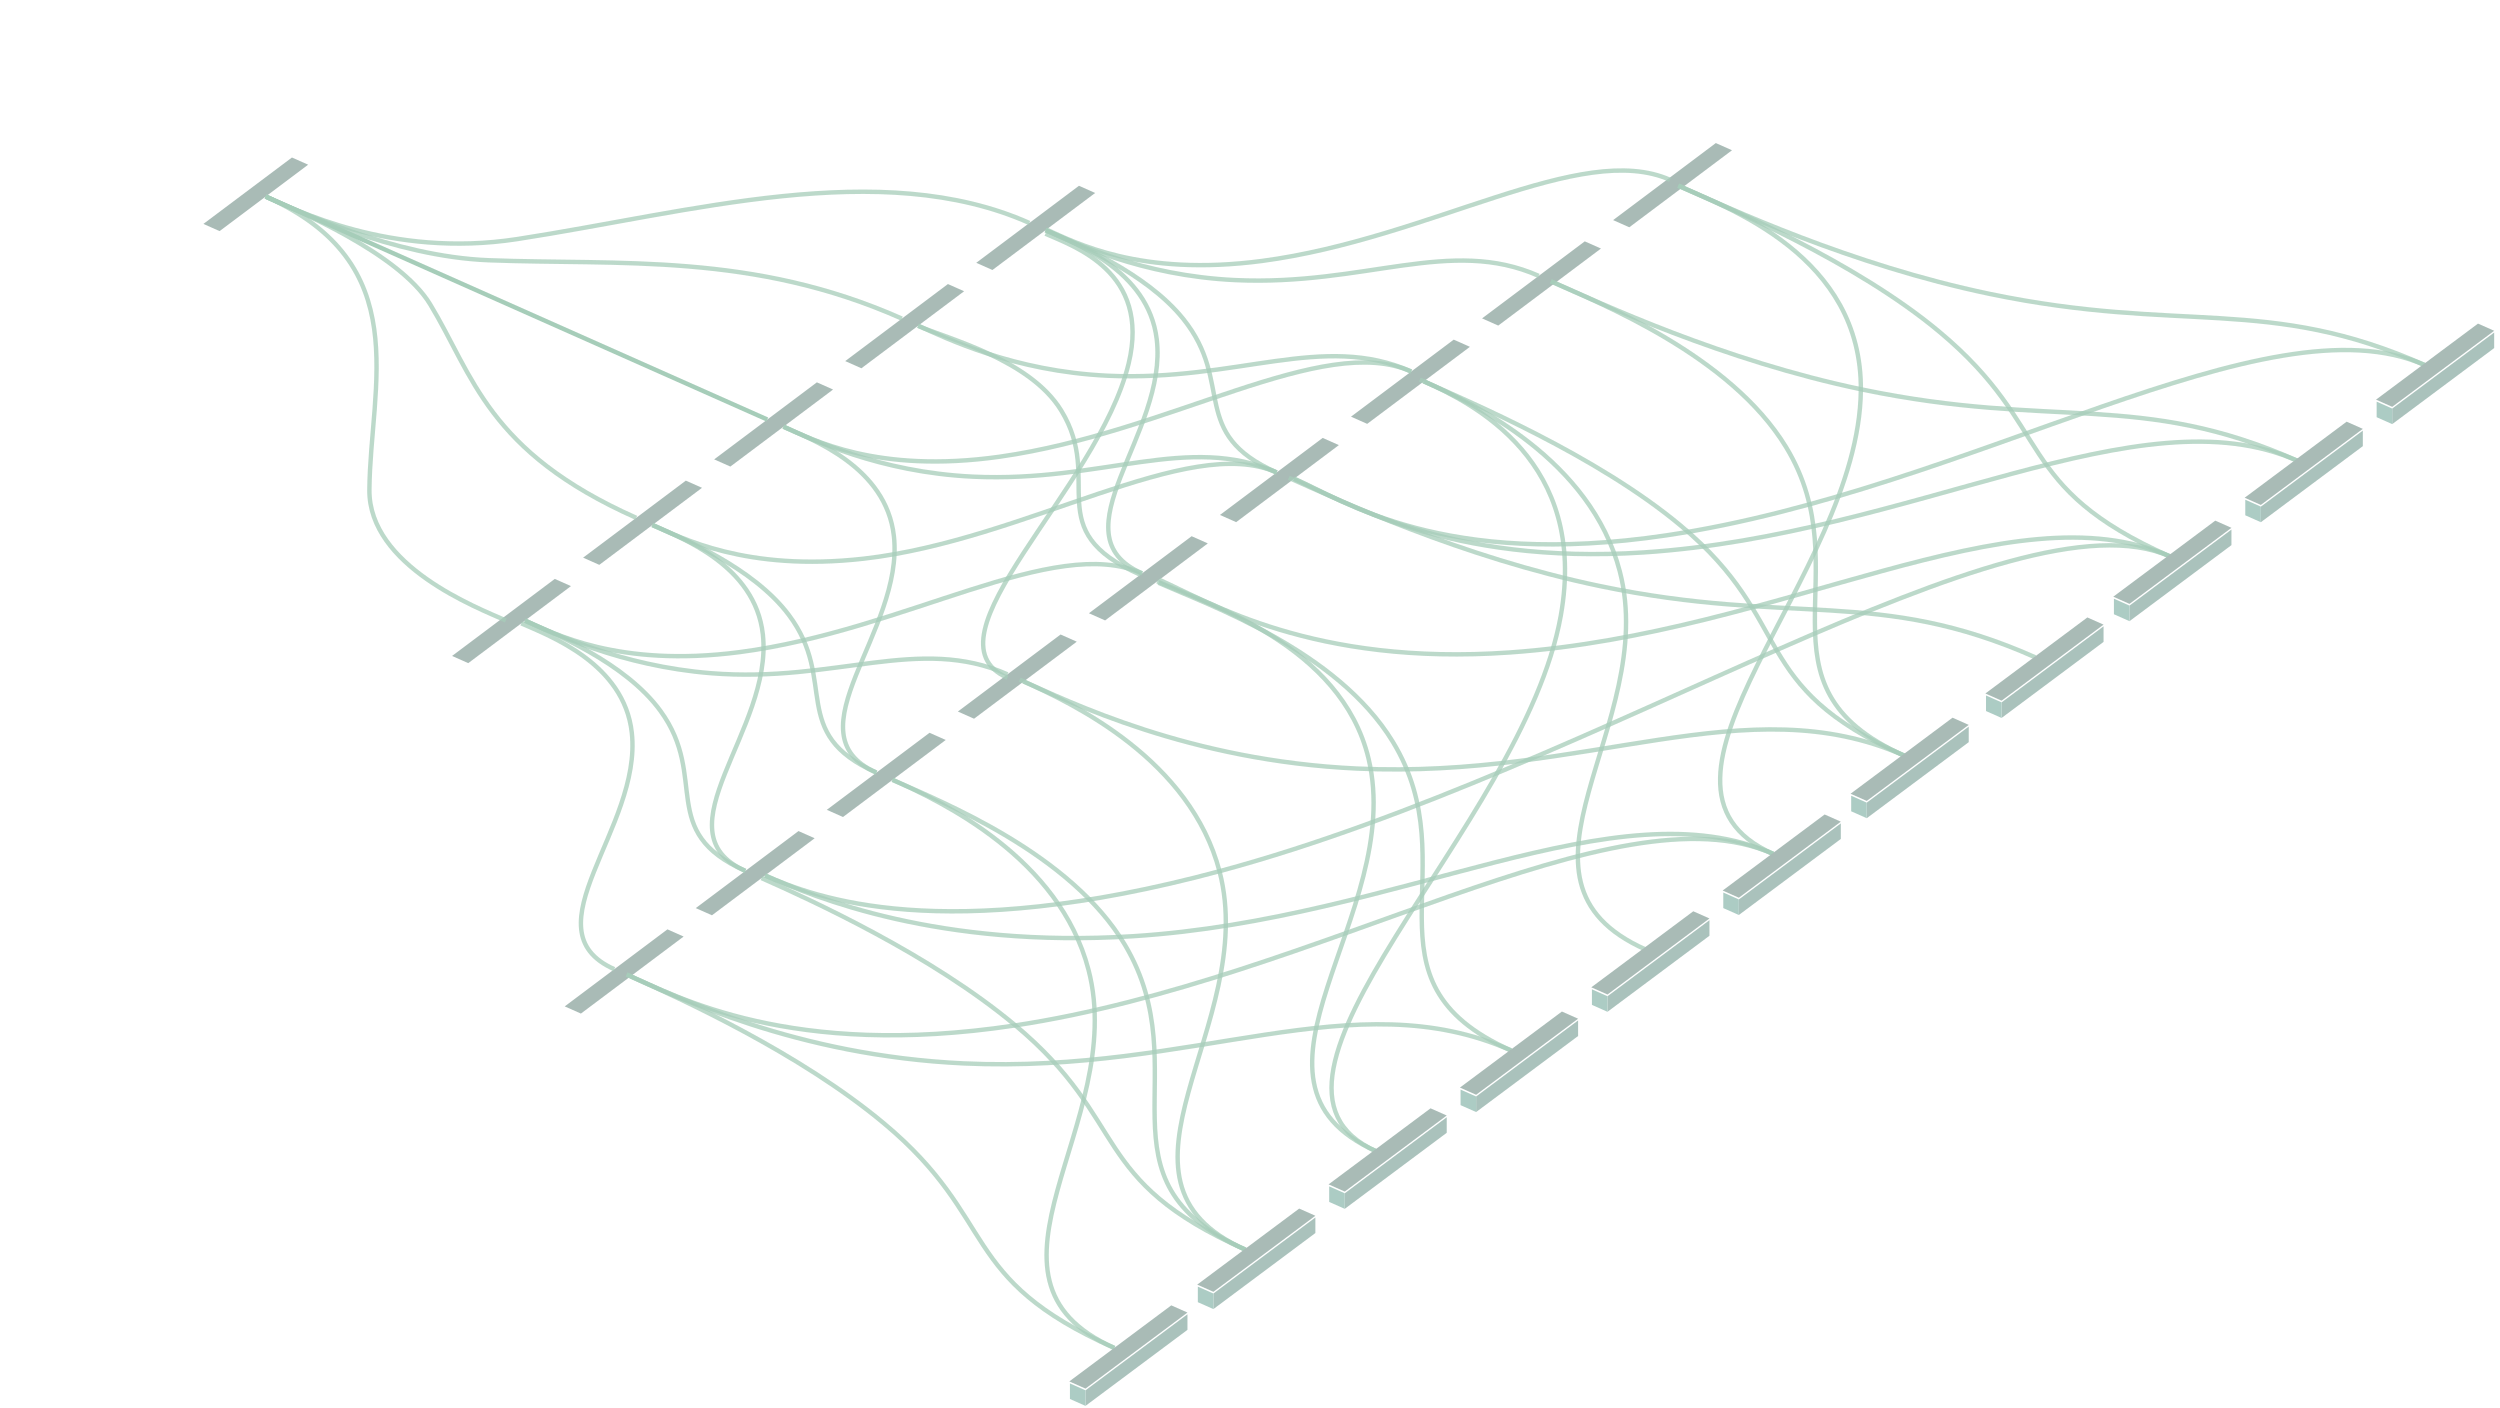 <svg width="428" height="241" viewBox="0 0 428 241" fill="none" xmlns="http://www.w3.org/2000/svg">
<g opacity="0.35">
<rect width="3.029" height="18.949" transform="matrix(-0.914 -0.406 -0.8 0.6 52.751 28.195)" fill="#083C2F"/>
<rect width="3.032" height="21.981" transform="matrix(-0.914 -0.406 -0.8 0.6 187.49 33.035)" fill="#083C2F"/>
<rect width="3.032" height="21.981" transform="matrix(-0.914 -0.406 -0.8 0.6 165.055 49.861)" fill="#083C2F"/>
<rect width="3.032" height="21.981" transform="matrix(-0.914 -0.406 -0.8 0.6 142.62 66.688)" fill="#083C2F"/>
<rect width="3.032" height="21.981" transform="matrix(-0.914 -0.406 -0.8 0.6 120.184 83.514)" fill="#083C2F"/>
<rect width="3.032" height="21.981" transform="matrix(-0.914 -0.406 -0.8 0.6 97.749 100.341)" fill="#083C2F"/>
<rect width="3.032" height="21.981" transform="matrix(-0.914 -0.406 -0.8 0.6 296.519 25.723)" fill="#083C2F"/>
<rect width="3.032" height="21.981" transform="matrix(-0.914 -0.406 -0.8 0.6 274.084 42.55)" fill="#083C2F"/>
<rect width="3.032" height="21.981" transform="matrix(-0.914 -0.406 -0.8 0.6 251.648 59.377)" fill="#083C2F"/>
<rect width="3.032" height="21.981" transform="matrix(-0.914 -0.406 -0.8 0.6 229.213 76.203)" fill="#083C2F"/>
<rect width="3.032" height="21.981" transform="matrix(-0.914 -0.406 -0.8 0.6 206.778 93.029)" fill="#083C2F"/>
<rect width="3.032" height="21.981" transform="matrix(-0.914 -0.406 -0.8 0.6 184.342 109.856)" fill="#083C2F"/>
<rect width="3.032" height="21.981" transform="matrix(-0.914 -0.406 -0.8 0.6 161.907 126.683)" fill="#083C2F"/>
<rect width="3.032" height="21.981" transform="matrix(-0.914 -0.406 -0.8 0.6 139.471 143.509)" fill="#083C2F"/>
<rect width="3.032" height="21.981" transform="matrix(-0.914 -0.406 -0.8 0.6 117.036 160.336)" fill="#083C2F"/>
<path opacity="0.75" d="M287.346 31.776C295.922 35.587 316.8 45.353 340.663 50.321C373.497 57.156 388.185 50.53 415.138 62.509" stroke="#006F37" stroke-width="0.758"/>
<path opacity="0.75" d="M265.517 48.148C274.094 51.959 294.971 61.725 318.834 66.693C351.669 73.528 366.357 66.902 393.309 78.881" stroke="#006F37" stroke-width="0.758"/>
<path opacity="0.75" d="M287.328 31.789C295.904 35.601 317.598 44.755 332.02 56.803C351.865 73.381 344.528 83.274 371.48 95.253" stroke="#006F37" stroke-width="0.758"/>
<path opacity="0.75" d="M287.301 31.81C295.877 35.621 318.839 43.825 318.576 66.886C318.215 98.619 276.615 134.208 303.567 146.187" stroke="#006F37" stroke-width="0.758"/>
<path opacity="0.75" d="M243.064 64.987C251.64 68.799 273.333 77.954 287.756 90.002C307.601 106.579 299.051 117.382 326.003 129.361" stroke="#006F37" stroke-width="0.758"/>
<path opacity="0.75" d="M265.49 48.168C274.066 51.979 296.179 60.82 305.75 76.506C318.919 98.09 299.051 117.382 326.003 129.361" stroke="#006F37" stroke-width="0.758"/>
<path opacity="0.75" d="M174.572 116.356C183.148 120.168 203.607 130.248 232.321 131.578C271.831 133.407 299.05 117.382 326.003 129.361" stroke="#006F37" stroke-width="0.758"/>
<path opacity="0.75" d="M107.266 166.836C115.842 170.648 136.301 180.728 165.015 182.057C204.525 183.886 231.744 167.861 258.697 179.84" stroke="#006F37" stroke-width="0.758"/>
<path opacity="0.75" d="M107.284 166.823C115.86 170.634 135.503 181.326 173.661 175.573C226.165 167.656 276.615 134.208 303.567 146.187" stroke="#006F37" stroke-width="0.758"/>
<path opacity="0.75" d="M198.331 99.778C206.908 103.589 228.873 111.299 238.444 126.986C251.613 148.57 231.744 167.861 258.697 179.84" stroke="#006F37" stroke-width="0.758"/>
<path opacity="0.75" d="M198.106 99.533C206.711 103.357 229.635 110.427 234.295 129.872C240.707 156.629 208.614 185.103 235.655 197.121" stroke="#006F37" stroke-width="0.758"/>
<path opacity="0.75" d="M198.471 99.26C207.075 103.084 224.777 114.071 258.529 111.697C304.97 108.431 344.438 83.234 371.48 95.253" stroke="#006F37" stroke-width="0.758"/>
<path opacity="0.75" d="M221.509 81.981C230.114 85.805 247.863 96.757 281.355 94.578C327.439 91.58 366.268 66.863 393.309 78.881" stroke="#006F37" stroke-width="0.758"/>
<path opacity="0.75" d="M221.568 81.937C230.172 85.761 247.082 97.342 285.249 91.657C337.766 83.834 388.096 50.491 415.138 62.509" stroke="#006F37" stroke-width="0.758"/>
<path opacity="0.75" d="M220.646 81.801C229.222 85.612 250.1 95.378 273.963 100.346C306.798 107.181 321.486 100.555 348.438 112.534" stroke="#006F37" stroke-width="0.758"/>
<path opacity="0.75" d="M243.766 65.289C252.342 69.1 272.335 78.698 277.313 97.831C284.161 124.157 254.786 150.579 281.739 162.559" stroke="#006F37" stroke-width="0.758"/>
<path opacity="0.75" d="M152.812 133.504C161.388 137.316 181.381 146.914 186.358 166.047C193.207 192.373 163.831 218.795 190.784 230.775" stroke="#006F37" stroke-width="0.758"/>
<path opacity="0.75" d="M175.247 116.678C183.823 120.49 203.816 130.088 208.794 149.22C215.642 175.547 186.267 201.969 213.22 213.948" stroke="#006F37" stroke-width="0.758"/>
<path opacity="0.75" d="M107.941 167.157C116.517 170.969 136.908 180.269 151.329 192.319C171.173 208.899 163.831 218.795 190.784 230.775" stroke="#006F37" stroke-width="0.758"/>
<path opacity="0.75" d="M152.793 133.518C161.313 137.305 183.298 146.075 192.613 161.804C205.43 183.447 186.444 202.047 213.22 213.948" stroke="#006F37" stroke-width="0.758"/>
<path opacity="0.75" d="M130.376 150.331C138.953 154.143 159.343 163.443 173.765 175.492C193.608 192.072 186.266 201.969 213.22 213.948" stroke="#006F37" stroke-width="0.758"/>
<path opacity="0.75" d="M130.983 149.876C139.559 153.688 161.347 161.94 208.95 149.104C274.451 131.441 344.527 83.274 371.48 95.253" stroke="#006F37" stroke-width="0.758"/>
<path opacity="0.75" d="M130.983 149.876C139.559 153.688 160.745 162.391 194.054 160.275C239.887 157.363 276.614 134.208 303.568 146.187" stroke="#006F37" stroke-width="0.758"/>
<path opacity="0.75" d="M243.766 65.289C252.342 69.101 271.927 79.005 267.205 105.412C260.708 141.748 208.702 185.142 235.655 197.122" stroke="#006F37" stroke-width="0.758"/>
<path opacity="0.75" d="M179.142 39.299C183.991 41.454 195.149 47.459 216.107 44.667C244.945 40.825 270.671 24.013 285.909 30.785" stroke="#006F37" stroke-width="0.758"/>
<path opacity="0.75" d="M179.014 39.395C183.834 41.537 195.335 47.203 211.47 47.953C233.672 48.986 248.281 40.497 263.43 47.23" stroke="#006F37" stroke-width="0.758"/>
<path opacity="0.75" d="M157.165 55.782C161.985 57.924 176.304 61.476 181.688 70.29C189.097 82.418 177.899 90.697 195.215 98.392" stroke="#006F37" stroke-width="0.758"/>
<path opacity="0.75" d="M111.689 89.888C116.51 92.031 128.871 97.051 135.041 105.275C143.532 116.591 134.891 125.54 150.041 132.273" stroke="#006F37" stroke-width="0.758"/>
<path opacity="0.75" d="M157.185 55.767C162.005 57.909 173.506 63.575 189.641 64.325C211.843 65.358 226.452 56.869 241.601 63.602" stroke="#006F37" stroke-width="0.758"/>
<path opacity="0.75" d="M134.143 73.048C138.964 75.191 150.464 80.856 166.6 81.607C188.802 82.639 203.41 74.151 218.56 80.884" stroke="#006F37" stroke-width="0.758"/>
<path opacity="0.75" d="M134.115 73.069C138.936 75.211 151.716 79.917 153.035 91.78C154.851 108.102 134.891 125.539 150.041 132.273" stroke="#006F37" stroke-width="0.758"/>
<path opacity="0.75" d="M111.68 89.895C116.501 92.038 129.28 96.744 130.6 108.606C132.416 124.929 112.456 142.366 127.605 149.099" stroke="#006F37" stroke-width="0.758"/>
<path opacity="0.75" d="M89.245 106.722C94.065 108.864 106.845 113.57 108.164 125.433C109.98 141.755 90.02 159.193 105.17 165.926" stroke="#006F37" stroke-width="0.758"/>
<path opacity="0.75" d="M89.877 106.247C94.698 108.39 106.255 114.013 121.735 115.255C143.035 116.964 157.326 108.713 172.476 115.446" stroke="#006F37" stroke-width="0.758"/>
<path opacity="0.75" d="M89.86 106.261C94.68 108.403 107.053 113.415 113.092 121.737C121.403 133.188 112.456 142.366 127.605 149.099" stroke="#006F37" stroke-width="0.758"/>
<path opacity="0.75" d="M89.887 106.24C94.708 108.382 105.812 114.345 126.537 111.654C155.053 107.951 180.368 91.432 195.518 98.165" stroke="#006F37" stroke-width="0.758"/>
<path opacity="0.75" d="M134.152 73.041C138.973 75.183 150.043 81.172 171.161 78.186C200.219 74.076 226.452 56.869 241.601 63.602" stroke="#006F37" stroke-width="0.758"/>
<path opacity="0.75" d="M111.715 89.869C116.536 92.011 127.685 97.941 147.885 95.642C175.68 92.48 203.41 74.151 218.56 80.884" stroke="#006F37" stroke-width="0.758"/>
<path opacity="0.75" d="M178.996 39.409C183.816 41.551 196.154 46.589 202.588 54.616C211.439 65.661 203.41 74.151 218.56 80.884" stroke="#006F37" stroke-width="0.758"/>
<path opacity="0.75" d="M178.986 39.416C183.807 41.558 196.575 46.273 198.026 58.037C200.022 74.224 180.368 91.432 195.518 98.165" stroke="#006F37" stroke-width="0.758"/>
<path opacity="0.75" d="M178.976 40.015C183.797 42.157 197.019 46.532 193.225 62.23C188.004 83.829 157.327 109.305 172.476 116.038" stroke="#006F37" stroke-width="0.758"/>
<path opacity="0.75" d="M45.497 33.638C50.326 35.784 66.896 44.265 88.498 40.939C118.221 36.362 150.709 26.827 176.233 38.171" stroke="#006F37" stroke-width="0.758"/>
<path opacity="0.75" d="M45.487 33.645C50.317 35.791 67.341 43.931 83.678 44.554C106.156 45.41 128.88 43.199 154.404 54.543" stroke="#006F37" stroke-width="0.758"/>
<path opacity="0.75" d="M45.467 33.661C50.296 35.807 68.268 43.236 73.635 52.085C81.021 64.261 83.403 77.307 108.927 88.651" stroke="#006F37" stroke-width="0.758"/>
<path opacity="0.75" d="M86.599 106.225C81.731 104.061 63.138 96.929 63.24 83.873C63.382 65.909 71.207 45.089 45.477 33.653" stroke="#006F37" stroke-width="0.758"/>
<path d="M131.363 71.824L45.477 33.653" stroke="#006F37" stroke-width="0.758"/>
<path d="M360.127 107.232L342.668 120.252V122.915L360.127 109.895V107.232Z" fill="#0C5140"/>
<path d="M360.127 106.936L357.357 105.705L339.898 118.725L342.668 119.956L360.127 106.936Z" fill="#083C2F"/>
<path d="M342.668 120.252L340.005 119.068V121.732L342.668 122.915V120.252Z" fill="#126C56"/>
<path d="M404.514 73.719L387.056 86.739V89.402L404.514 76.382V73.719Z" fill="#0C5140"/>
<path d="M404.514 73.423L401.744 72.192L384.285 85.212L387.056 86.443L404.514 73.423Z" fill="#083C2F"/>
<path d="M387.055 86.739L384.392 85.555V88.218L387.055 89.402V86.739Z" fill="#126C56"/>
<path d="M427.003 56.927L409.545 69.947V72.61L427.003 59.59V56.927Z" fill="#0C5140"/>
<path d="M427.003 56.631L424.233 55.4L406.774 68.42L409.545 69.651L427.003 56.631Z" fill="#083C2F"/>
<path d="M409.545 69.947L406.881 68.763V71.426L409.545 72.61V69.947Z" fill="#126C56"/>
<path d="M382.025 90.661L364.566 103.681V106.344L382.025 93.324V90.661Z" fill="#0C5140"/>
<path d="M382.025 90.365L379.254 89.134L361.795 102.154L364.566 103.385L382.025 90.365Z" fill="#083C2F"/>
<path d="M364.566 103.681L361.903 102.497V105.161L364.566 106.344V103.681Z" fill="#126C56"/>
<path d="M337.046 124.395L319.587 137.415V140.078L337.046 127.058V124.395Z" fill="#0C5140"/>
<path d="M337.046 124.099L334.276 122.868L316.817 135.888L319.587 137.119L337.046 124.099Z" fill="#083C2F"/>
<path d="M319.587 137.415L316.924 136.231V138.895L319.587 140.078V137.415Z" fill="#126C56"/>
<path d="M315.148 140.966L297.689 153.986V156.649L315.148 143.629V140.966Z" fill="#0C5140"/>
<path d="M315.148 140.67L312.378 139.439L294.919 152.459L297.689 153.69L315.148 140.67Z" fill="#083C2F"/>
<path d="M297.689 153.986L295.026 152.802V155.466L297.689 156.649V153.986Z" fill="#126C56"/>
<path d="M292.659 157.537L275.2 170.557V173.22L292.659 160.2V157.537Z" fill="#0C5140"/>
<path d="M292.659 157.241L289.889 156.01L272.43 169.03L275.2 170.261L292.659 157.241Z" fill="#083C2F"/>
<path d="M275.2 170.557L272.537 169.374V172.037L275.2 173.22V170.557Z" fill="#126C56"/>
<path d="M270.17 174.7L252.711 187.72V190.383L270.17 177.363V174.7Z" fill="#0C5140"/>
<path d="M270.17 174.404L267.399 173.173L249.94 186.193L252.711 187.424L270.17 174.404Z" fill="#083C2F"/>
<path d="M252.711 187.72L250.048 186.537V189.2L252.711 190.383V187.72Z" fill="#126C56"/>
<path d="M247.68 191.271L230.222 204.291V206.954L247.68 193.934V191.271Z" fill="#0C5140"/>
<path d="M247.68 190.975L244.91 189.744L227.451 202.764L230.222 203.995L247.68 190.975Z" fill="#083C2F"/>
<path d="M230.222 204.291L227.558 203.108V205.771L230.222 206.955V204.291Z" fill="#126C56"/>
<path d="M225.191 208.434L207.732 221.454V224.117L225.191 211.097V208.434Z" fill="#0C5140"/>
<path d="M225.191 208.138L222.421 206.907L204.962 219.927L207.732 221.158L225.191 208.138Z" fill="#083C2F"/>
<path d="M207.732 221.454L205.069 220.271V222.934L207.732 224.117V221.454Z" fill="#126C56"/>
<path d="M203.293 225.005L185.835 238.025V240.688L203.293 227.668V225.005Z" fill="#0C5140"/>
<path d="M203.293 224.709L200.523 223.478L183.064 236.498L185.835 237.729L203.293 224.709Z" fill="#083C2F"/>
<path d="M185.835 238.025L183.172 236.842V239.505L185.835 240.689V238.025Z" fill="#126C56"/>
</g>
</svg>
